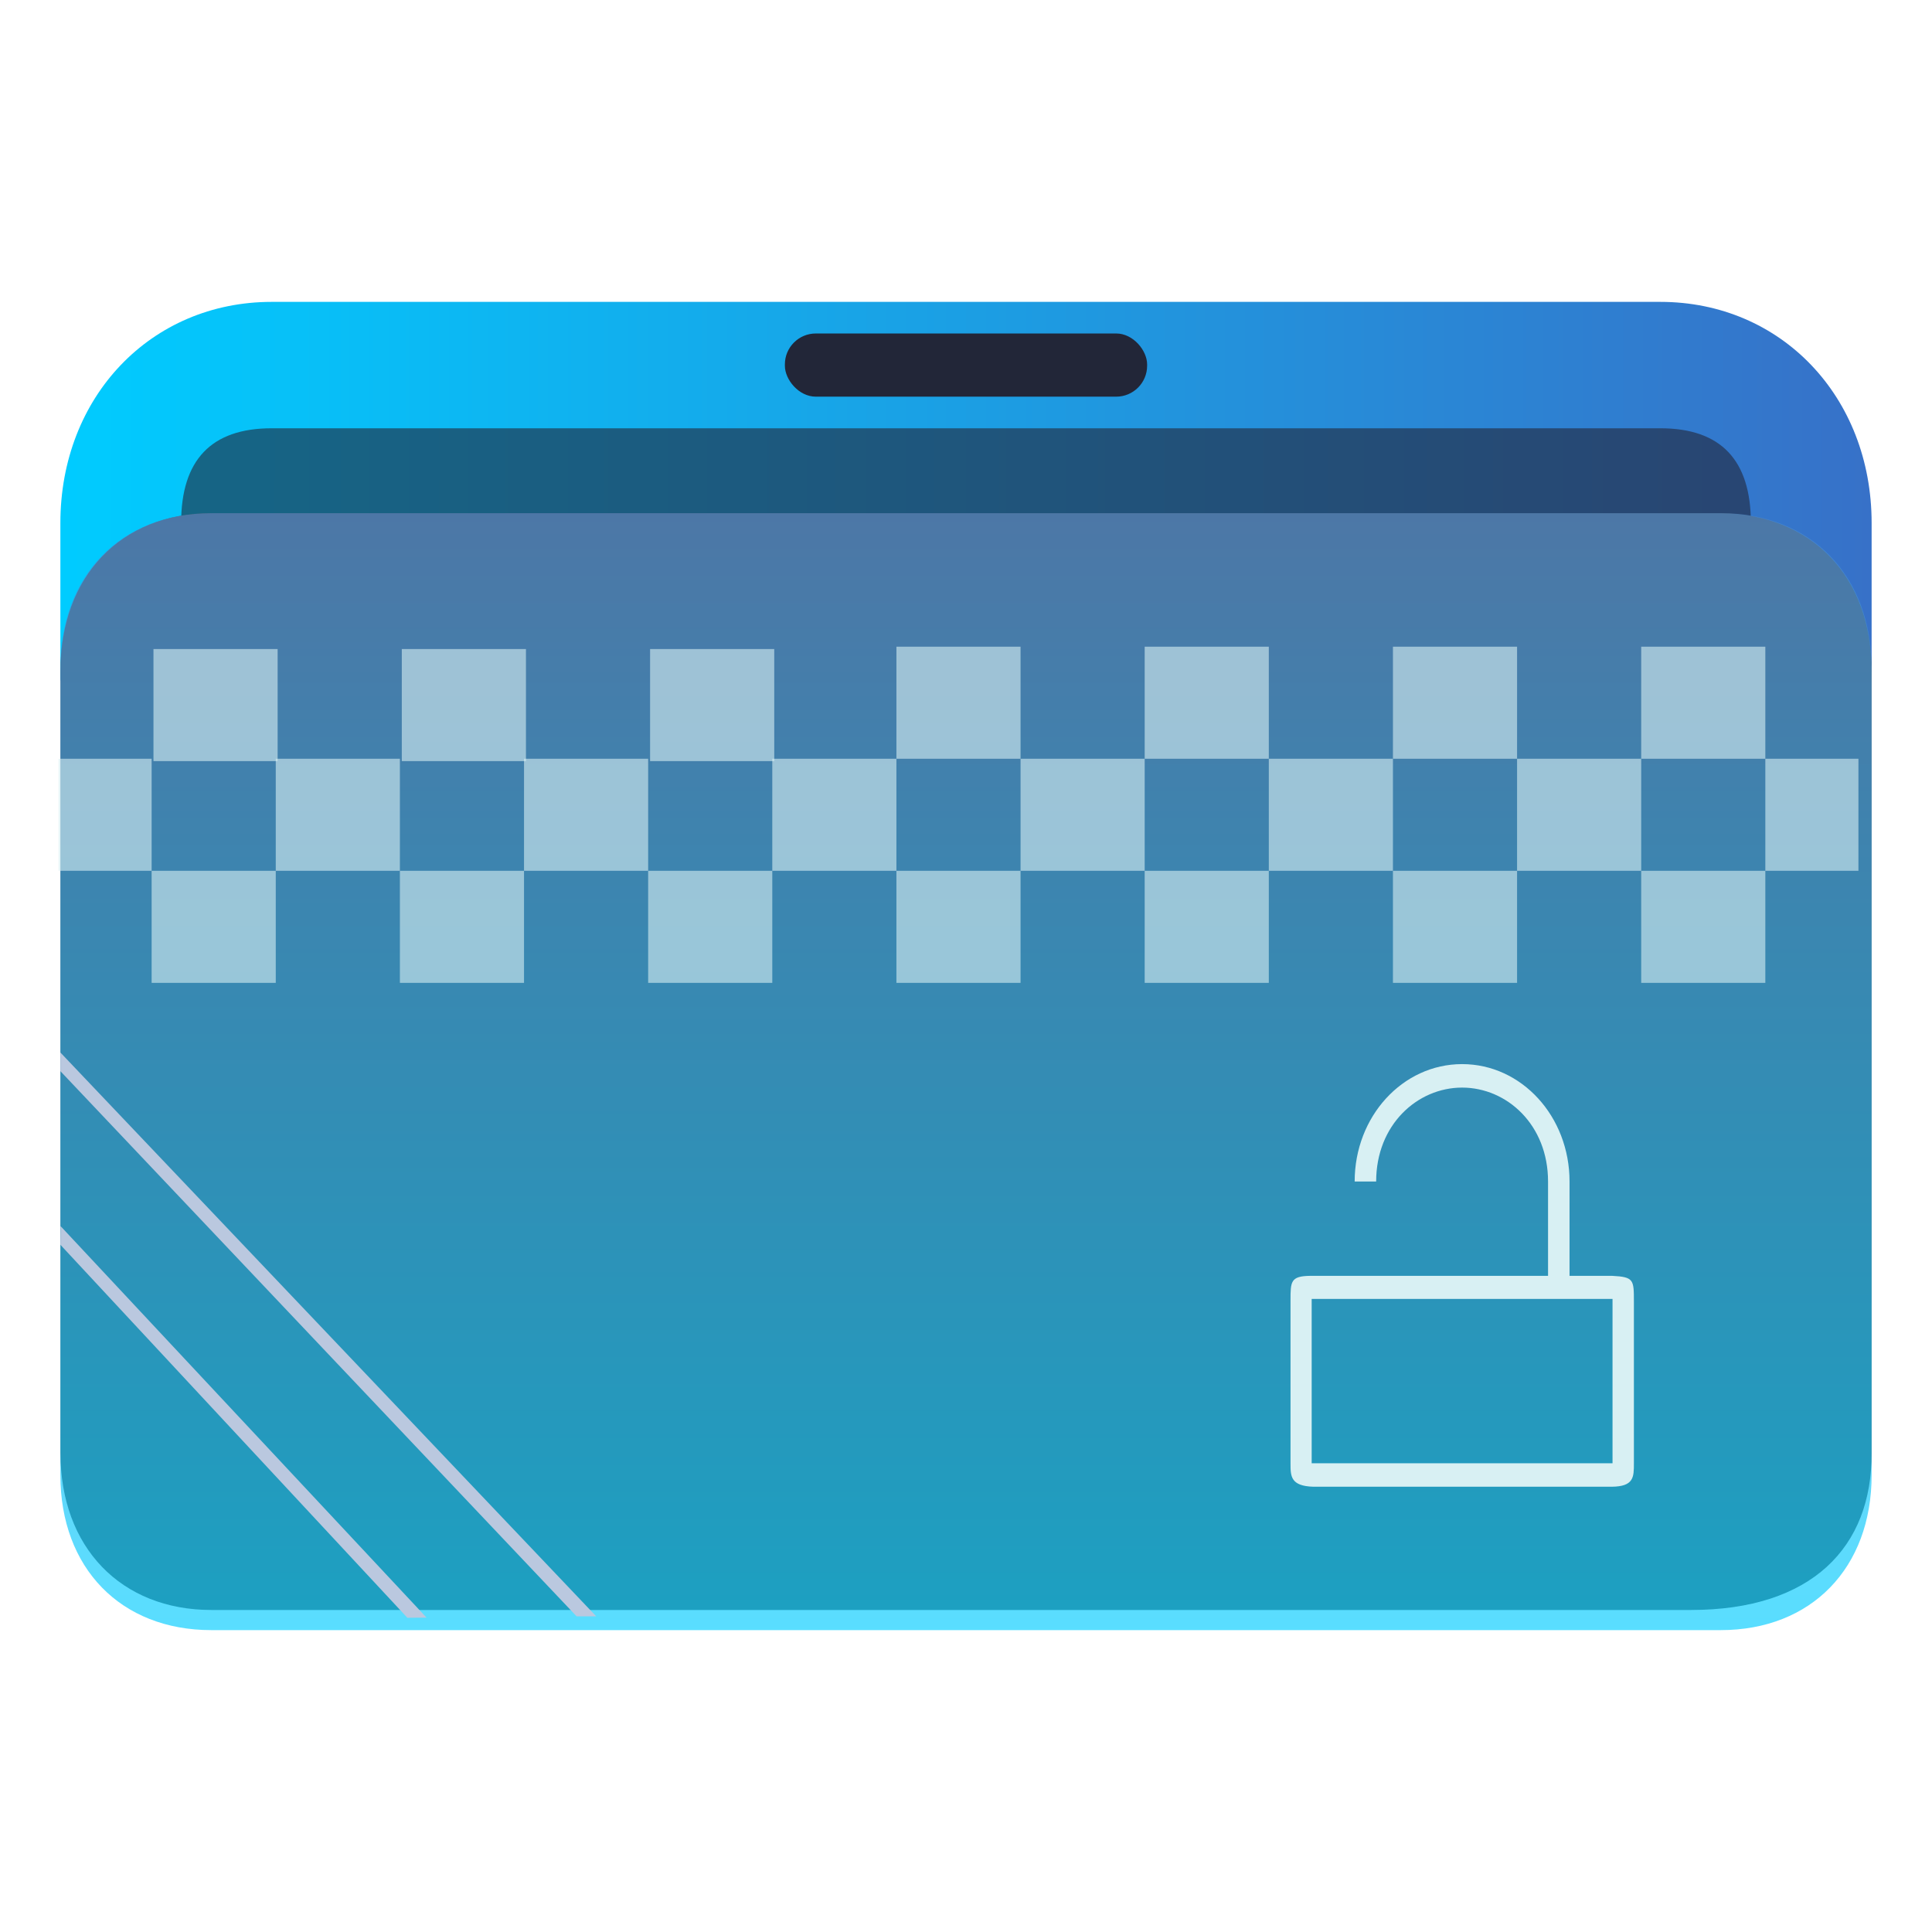 <?xml version="1.0" encoding="UTF-8" standalone="no"?>
<svg
   id="svg2"
   height="64"
   version="1.1"
   width="64"
   sodipodi:docname="folder-decrypted.svg"
   inkscape:version="1.3.2 (091e20ef0f, 2023-11-25)"
   xmlns:inkscape="http://www.inkscape.org/namespaces/inkscape"
   xmlns:sodipodi="http://sodipodi.sourceforge.net/DTD/sodipodi-0.dtd"
   xmlns:xlink="http://www.w3.org/1999/xlink"
   xmlns="http://www.w3.org/2000/svg"
   xmlns:svg="http://www.w3.org/2000/svg"
   xmlns:rdf="http://www.w3.org/1999/02/22-rdf-syntax-ns#"
   xmlns:cc="http://creativecommons.org/ns#"
   xmlns:dc="http://purl.org/dc/elements/1.1/">
  <sodipodi:namedview
     pagecolor="#ffffff"
     bordercolor="#666666"
     borderopacity="1"
     objecttolerance="10"
     gridtolerance="10"
     guidetolerance="10"
     inkscape:pageopacity="0"
     inkscape:pageshadow="2"
     inkscape:window-width="1920"
     inkscape:window-height="996"
     id="namedview40"
     showgrid="true"
     inkscape:zoom="4"
     inkscape:cx="5.5"
     inkscape:cy="24.75"
     inkscape:window-x="0"
     inkscape:window-y="0"
     inkscape:window-maximized="1"
     inkscape:current-layer="svg2"
     inkscape:document-rotation="0"
     inkscape:showpageshadow="2"
     inkscape:pagecheckerboard="0"
     inkscape:deskcolor="#d1d1d1">
    <inkscape:grid
       type="xygrid"
       id="grid1240"
       originx="0"
       originy="0"
       spacingy="1"
       spacingx="1"
       units="px"
       visible="true" />
  </sodipodi:namedview>
  <defs
     id="defs5455">
    <linearGradient
       inkscape:collect="always"
       id="linearGradient2">
      <stop
         style="stop-color:#00ccff;stop-opacity:1"
         offset="0"
         id="stop1" />
      <stop
         style="stop-color:#5385d0;stop-opacity:1;"
         offset="1"
         id="stop2" />
    </linearGradient>
    <linearGradient
       id="linearGradient4172-5">
      <stop
         id="stop4174-6"
         style="stop-color:#3e3e3e" />
      <stop
         id="stop4176-6"
         style="stop-color:#494949"
         offset="1" />
    </linearGradient>
    <linearGradient
       gradientTransform="matrix(1,0,0,1,0,0.176)"
       x2="0"
       gradientUnits="userSpaceOnUse"
       y2="499.784"
       y1="541.798"
       xlink:href="#linearGradient4172-5"
       id="linearGradient4178-3-3-1" />
    <linearGradient
       inkscape:collect="always"
       id="linearGradient2303">
      <stop
         style="stop-color:#00ccff;stop-opacity:1"
         offset="0"
         id="stop2299" />
      <stop
         style="stop-color:#3771c8;stop-opacity:1"
         offset="1"
         id="stop2301" />
    </linearGradient>
    <clipPath
       clipPathUnits="userSpaceOnUse"
       id="clipPath79425-9-5-3">
      <rect
         style="opacity:0.5;fill:#000000;fill-opacity:1;stroke:none;stroke-width:0.856;stroke-dasharray:none;stroke-opacity:1;paint-order:stroke fill markers"
         id="rect79427-1-9-6"
         width="26.418"
         height="29.038"
         x="-16.228"
         y="-6.485" />
    </clipPath>
    <clipPath
       clipPathUnits="userSpaceOnUse"
       id="clipPath79425-9-5-5">
      <rect
         style="opacity:0.5;fill:#000000;fill-opacity:1;stroke:none;stroke-width:0.856;stroke-dasharray:none;stroke-opacity:1;paint-order:stroke fill markers"
         id="rect79427-1-9-62"
         width="26.418"
         height="29.038"
         x="-16.228"
         y="-6.485" />
    </clipPath>
    <linearGradient
       inkscape:collect="always"
       xlink:href="#linearGradient2303"
       id="linearGradient1419-3"
       x1="0.529"
       y1="5.027"
       x2="16.404"
       y2="5.027"
       gradientUnits="userSpaceOnUse"
       gradientTransform="matrix(3.78,0,0,3.866,0,-3.298)" />
    <clipPath
       clipPathUnits="userSpaceOnUse"
       id="clipPath79425-9-5-5-6">
      <rect
         style="opacity:0.5;fill:#000000;fill-opacity:1;stroke:none;stroke-width:0.856;stroke-dasharray:none;stroke-opacity:1;paint-order:stroke fill markers"
         id="rect79427-1-9-62-7"
         width="26.418"
         height="29.038"
         x="-16.228"
         y="-6.485" />
    </clipPath>
    <linearGradient
       inkscape:collect="always"
       xlink:href="#linearGradient2"
       id="linearGradient1662-5"
       gradientUnits="userSpaceOnUse"
       gradientTransform="matrix(3.776,0,0,3.903,0.005,-3.905)"
       x1="9.326"
       y1="14.832"
       x2="9.326"
       y2="4.27" />
  </defs>
  <path
     id="path32082-9-2"
     style="fill:url(#linearGradient1419-3);fill-opacity:1;stroke:none;stroke-width:5.117;stroke-linecap:round;stroke-linejoin:round;stroke-opacity:0.03"
     d="m 9,10 c -4,0 -7,3.14 -7,7.327 v 5.234 c 0,0 2,-5.234 5,-5.234 h 8 12 6 24 c 3,0 5,2.093 5,5.234 v 0 0 -5.234 C 62,13.14 59,10 55,10 H 30.929 25 16 Z"
     sodipodi:nodetypes="sccsccccccccccccs" />
  <rect
     x="26"
     y="11.047"
     width="12"
     height="2.093"
     ry="1.025"
     stroke-width="3.419"
     style="fill:#222638;fill-opacity:1;paint-order:stroke markers fill"
     id="rect12-5-9-3-9-9"
     rx="1.025" />
  <path
     d="M 33.733,14.187 H 30.267 25.933 9 c -2,0 -3,1.047 -3,3.14 v 0 0 h 52 v 0 0 c 0,-2.093 -1,-3.14 -3,-3.14 z"
     style="fill:#222638;fill-opacity:1;stroke-width:2.339;paint-order:markers stroke fill"
     id="path8-7-2-9-6-1-7-5-1"
     sodipodi:nodetypes="cccccccccccc"
     opacity="0.6" />
  <path
     style="display:inline;fill:#4f4f4f;fill-opacity:1;stroke:none;stroke-width:2.748;stroke-linecap:round;stroke-linejoin:round;stroke-opacity:0.03"
     d="m -14.026,2.501 6.167,4.13e-5 H -3.015 0.068 L 7.988,2.501 C 9.31,2.516 10.19,3.444 10.19,4.874 l -2.06e-4,11.76 c 0.008,1.415 -0.873,2.359 -2.634,2.359 H -14.026 c -1.321,0 -2.202,-0.944 -2.202,-2.359 V 4.874 c 0,-1.424 0.881,-2.373 2.201,-2.373 z"
     id="path1611-1-8-0-7-2-5"
     clip-path="url(#clipPath79425-9-5-5-6)"
     transform="matrix(2.271,0,0,2.203,38.857,11.491)"
     sodipodi:nodetypes="cccccccssccc" />
  <path
     d="M 34,17 H 30 25 7 C 4,17 2,19.056 2,22.139 V 48.861 C 2,51.944 4,54 7,54 H 57 c 3,0 5,-2.056 5,-5.139 V 22.139 C 62,19.056 60,17 57,17 Z"
     style="fill:url(#linearGradient1662-5);fill-opacity:1;stroke-width:3.838;paint-order:markers stroke fill;opacity:0.65"
     id="path8-7-2-9-6-1-9-2"
     sodipodi:nodetypes="ccccsssssscc"
     opacity="0.6" />
  <path
     d="m 2,35.483 17.1,18.06 h -1e-5 H 19.75 L 2,34.865 v 0 0 z"
     id="path2653-4-7"
     style="fill:#bac8df;fill-opacity:1;stroke-width:0.481"
     sodipodi:nodetypes="cccccccc" />
  <path
     d="m 2,41.234 11.485,12.347 -1e-5,0.01 0.65,-0.006 v 0.006 L 2.005,40.615 v 0 0 z"
     id="path2653-4-3-0"
     style="fill:#bac8df;fill-opacity:1;stroke-width:0.33"
     sodipodi:nodetypes="ccccccccc" />
  <g
     transform="matrix(1.028,0,0,0.928,-396.484,-442.39)"
     id="layer1-7-6-2-4-1-6"
     style="fill:#d8f0f3;fill-opacity:1">
    <g
       transform="translate(-129,60)"
       id="g5881-5-7-3-7-8-2"
       style="fill:#d8f0f3;fill-opacity:1">
      <g
         id="g4154-5-3-3-5-7-4-7-9"
         transform="translate(129,-60)"
         style="fill:#d8f0f3;fill-opacity:1" />
      <g
         id="g4445-8-6-2-6-3-5-4-9-1"
         transform="translate(128,-60)"
         style="fill:#d8f0f3;fill-opacity:1">
        <rect
           y="507.798"
           x="391.571"
           height="4"
           width="4"
           id="rect4179-2-9-6-5-8-0-0-2-5-9-3-2-2"
           style="opacity:0.6;fill:#d8f0f3;fill-opacity:1;stroke:none;stroke-width:2;stroke-miterlimit:4;stroke-dasharray:none;stroke-opacity:1" />
        <rect
           y="507.798"
           x="399.571"
           height="4"
           width="4"
           id="rect4179-5-61-4-1-4-1-2-8-9-6-2-0-0-7"
           style="opacity:0.6;fill:#d8f0f3;fill-opacity:1;stroke:none;stroke-width:2;stroke-miterlimit:4;stroke-dasharray:none;stroke-opacity:1" />
        <rect
           y="507.798"
           x="407.571"
           height="4"
           width="4"
           id="rect4179-5-6-8-7-5-7-0-8-6-1-2-2-7-2-0"
           style="opacity:0.6;fill:#d8f0f3;fill-opacity:1;stroke:none;stroke-width:2;stroke-miterlimit:4;stroke-dasharray:none;stroke-opacity:1" />
        <rect
           y="507.798"
           x="415.571"
           height="4"
           width="4"
           id="rect4179-5-6-2-7-8-5-4-3-3-2-2-9-8-8-3-9"
           style="opacity:0.6;fill:#d8f0f3;fill-opacity:1;stroke:none;stroke-width:2;stroke-miterlimit:4;stroke-dasharray:none;stroke-opacity:1" />
        <rect
           y="507.798"
           x="423.571"
           height="4"
           width="4"
           id="rect4179-5-6-2-9-9-4-4-4-0-8-4-7-1-9-6-7-3"
           style="opacity:0.6;fill:#d8f0f3;fill-opacity:1;stroke:none;stroke-width:2;stroke-miterlimit:4;stroke-dasharray:none;stroke-opacity:1" />
        <rect
           y="507.798"
           x="431.571"
           height="4"
           width="4"
           id="rect4179-5-6-2-9-1-20-5-7-3-4-0-7-0-2-7-8-5-6"
           style="opacity:0.6;fill:#d8f0f3;fill-opacity:1;stroke:none;stroke-width:2;stroke-miterlimit:4;stroke-dasharray:none;stroke-opacity:1" />
        <rect
           y="507.798"
           x="439.571"
           height="4"
           width="4"
           id="rect4179-5-6-2-9-1-2-2-0-6-0-4-4-9-9-7-3-8-9-0"
           style="opacity:0.6;fill:#d8f0f3;fill-opacity:1;stroke:none;stroke-width:2;stroke-miterlimit:4;stroke-dasharray:none;stroke-opacity:1" />
        <rect
           y="503.798"
           x="388.571"
           height="4"
           width="3"
           id="rect4179-7-3-5-7-4-0-3-3-0-6-4-2-6"
           style="opacity:0.6;fill:#d8f0f3;fill-opacity:1;stroke:none;stroke-width:2;stroke-miterlimit:4;stroke-dasharray:none;stroke-opacity:1" />
        <rect
           y="503.798"
           x="395.571"
           height="4"
           width="4"
           id="rect4179-5-5-6-6-8-4-9-9-6-9-1-3-2-2"
           style="opacity:0.6;fill:#d8f0f3;fill-opacity:1;stroke:none;stroke-width:2;stroke-miterlimit:4;stroke-dasharray:none;stroke-opacity:1" />
        <rect
           y="503.798"
           x="403.571"
           height="4"
           width="4"
           id="rect4179-5-6-9-1-9-6-7-1-2-0-3-2-1-8-6"
           style="opacity:0.6;fill:#d8f0f3;fill-opacity:1;stroke:none;stroke-width:2;stroke-miterlimit:4;stroke-dasharray:none;stroke-opacity:1" />
        <rect
           y="503.798"
           x="411.571"
           height="4"
           width="4"
           id="rect4179-5-6-2-2-0-3-8-6-9-8-6-6-9-4-9-1"
           style="opacity:0.6;fill:#d8f0f3;fill-opacity:1;stroke:none;stroke-width:2;stroke-miterlimit:4;stroke-dasharray:none;stroke-opacity:1" />
        <rect
           y="503.798"
           x="419.571"
           height="4"
           width="4"
           id="rect4179-5-6-2-9-2-6-7-8-3-6-3-2-0-3-9-7-8"
           style="opacity:0.6;fill:#d8f0f3;fill-opacity:1;stroke:none;stroke-width:2;stroke-miterlimit:4;stroke-dasharray:none;stroke-opacity:1" />
        <rect
           y="503.798"
           x="427.571"
           height="4"
           width="4"
           id="rect4179-5-6-2-9-1-8-3-4-4-1-2-0-6-6-1-2-3-7"
           style="opacity:0.6;fill:#d8f0f3;fill-opacity:1;stroke:none;stroke-width:2;stroke-miterlimit:4;stroke-dasharray:none;stroke-opacity:1" />
        <rect
           y="503.798"
           x="435.571"
           height="4"
           width="4"
           id="rect4179-5-6-2-9-1-2-9-2-5-3-7-5-1-1-2-9-0-6-9"
           style="opacity:0.6;fill:#d8f0f3;fill-opacity:1;stroke:none;stroke-width:2;stroke-miterlimit:4;stroke-dasharray:none;stroke-opacity:1" />
        <rect
           y="503.798"
           x="443.571"
           height="4"
           width="3"
           id="rect4179-5-6-2-9-1-2-7-7-0-2-1-5-4-7-8-6-4-6-1-2"
           style="opacity:0.6;fill:#d8f0f3;fill-opacity:1;stroke:none;stroke-width:2;stroke-miterlimit:4;stroke-dasharray:none;stroke-opacity:1" />
        <rect
           y="499.798"
           x="415.571"
           height="4"
           width="4"
           id="rect4179-5-6-2-7-8-5-4-0-1-3-5-9-8-8-8-2-0"
           style="opacity:0.6;fill:#d8f0f3;fill-opacity:1;stroke:none;stroke-width:2;stroke-miterlimit:4;stroke-dasharray:none;stroke-opacity:1" />
        <rect
           y="499.798"
           x="423.571"
           height="4"
           width="4"
           id="rect4179-5-6-2-9-9-4-4-4-6-7-6-4-2-7-4-9-9-2"
           style="opacity:0.6;fill:#d8f0f3;fill-opacity:1;stroke:none;stroke-width:2;stroke-miterlimit:4;stroke-dasharray:none;stroke-opacity:1" />
        <rect
           y="499.798"
           x="431.571"
           height="4"
           width="4"
           id="rect4179-5-6-2-9-1-20-5-7-3-8-8-0-9-0-9-5-2-3-3"
           style="opacity:0.6;fill:#d8f0f3;fill-opacity:1;stroke:none;stroke-width:2;stroke-miterlimit:4;stroke-dasharray:none;stroke-opacity:1" />
        <rect
           y="499.798"
           x="439.571"
           height="4"
           width="4"
           id="rect4179-5-6-2-9-1-2-2-0-6-0-9-5-5-2-2-2-0-6-1-7"
           style="opacity:0.6;fill:#d8f0f3;fill-opacity:1;stroke:none;stroke-width:2;stroke-miterlimit:4;stroke-dasharray:none;stroke-opacity:1" />
      </g>
    </g>
  </g>
  <rect
     y="21.5"
     x="5.084"
     height="3.713"
     width="4.113"
     id="rect4179-5-6-2-7-8-5-4-0-1-3-5-9-8-8-3-6-9-5"
     style="opacity:0.6;fill:#d8f0f3;fill-opacity:1;stroke:none;stroke-width:1.954;stroke-miterlimit:4;stroke-dasharray:none;stroke-opacity:1" />
  <rect
     y="21.5"
     x="13.31"
     height="3.713"
     width="4.113"
     id="rect4179-5-6-2-7-8-5-4-0-1-3-5-9-8-8-6-4-4-9"
     style="opacity:0.6;fill:#d8f0f3;fill-opacity:1;stroke:none;stroke-width:1.954;stroke-miterlimit:4;stroke-dasharray:none;stroke-opacity:1" />
  <rect
     y="21.5"
     x="21.535"
     height="3.713"
     width="4.113"
     id="rect4179-5-6-2-7-8-5-4-0-1-3-5-9-8-8-7-9-7-2"
     style="opacity:0.6;fill:#d8f0f3;fill-opacity:1;stroke:none;stroke-width:1.954;stroke-miterlimit:4;stroke-dasharray:none;stroke-opacity:1" />
  <path
     style="fill:#d8f0f3;fill-opacity:1;stroke-width:0.744"
     d="m 48.434,35.25 c -1.972,0 -3.559,1.734 -3.559,3.889 h 0.712 c 0,-1.885 1.369,-3.111 2.847,-3.111 1.479,0 2.847,1.226 2.847,3.111 V 42.264 h -5.695 -2.182 C 42.75,42.272 42.75,42.451 42.75,43.085 v 0.714 4.853 -0.175 c 0,0.422 0,0.751 0.758,0.773 h 9.881 c 0.736,-0.007 0.736,-0.32 0.736,-0.773 l 2e-5,-5.355 c -2e-5,-0.728 -2e-5,-0.821 -0.72,-0.858 h -1.412 V 39.139 C 51.993,36.984 50.406,35.25 48.434,35.25 Z m -4.983,7.778 h 9.966 v 5.444 h -9.966 z"
     id="rect4136-9-5-3-3-3-3-3-5-6-2"
     sodipodi:nodetypes="sccsscccccccccccccssccccc" />
</svg>
